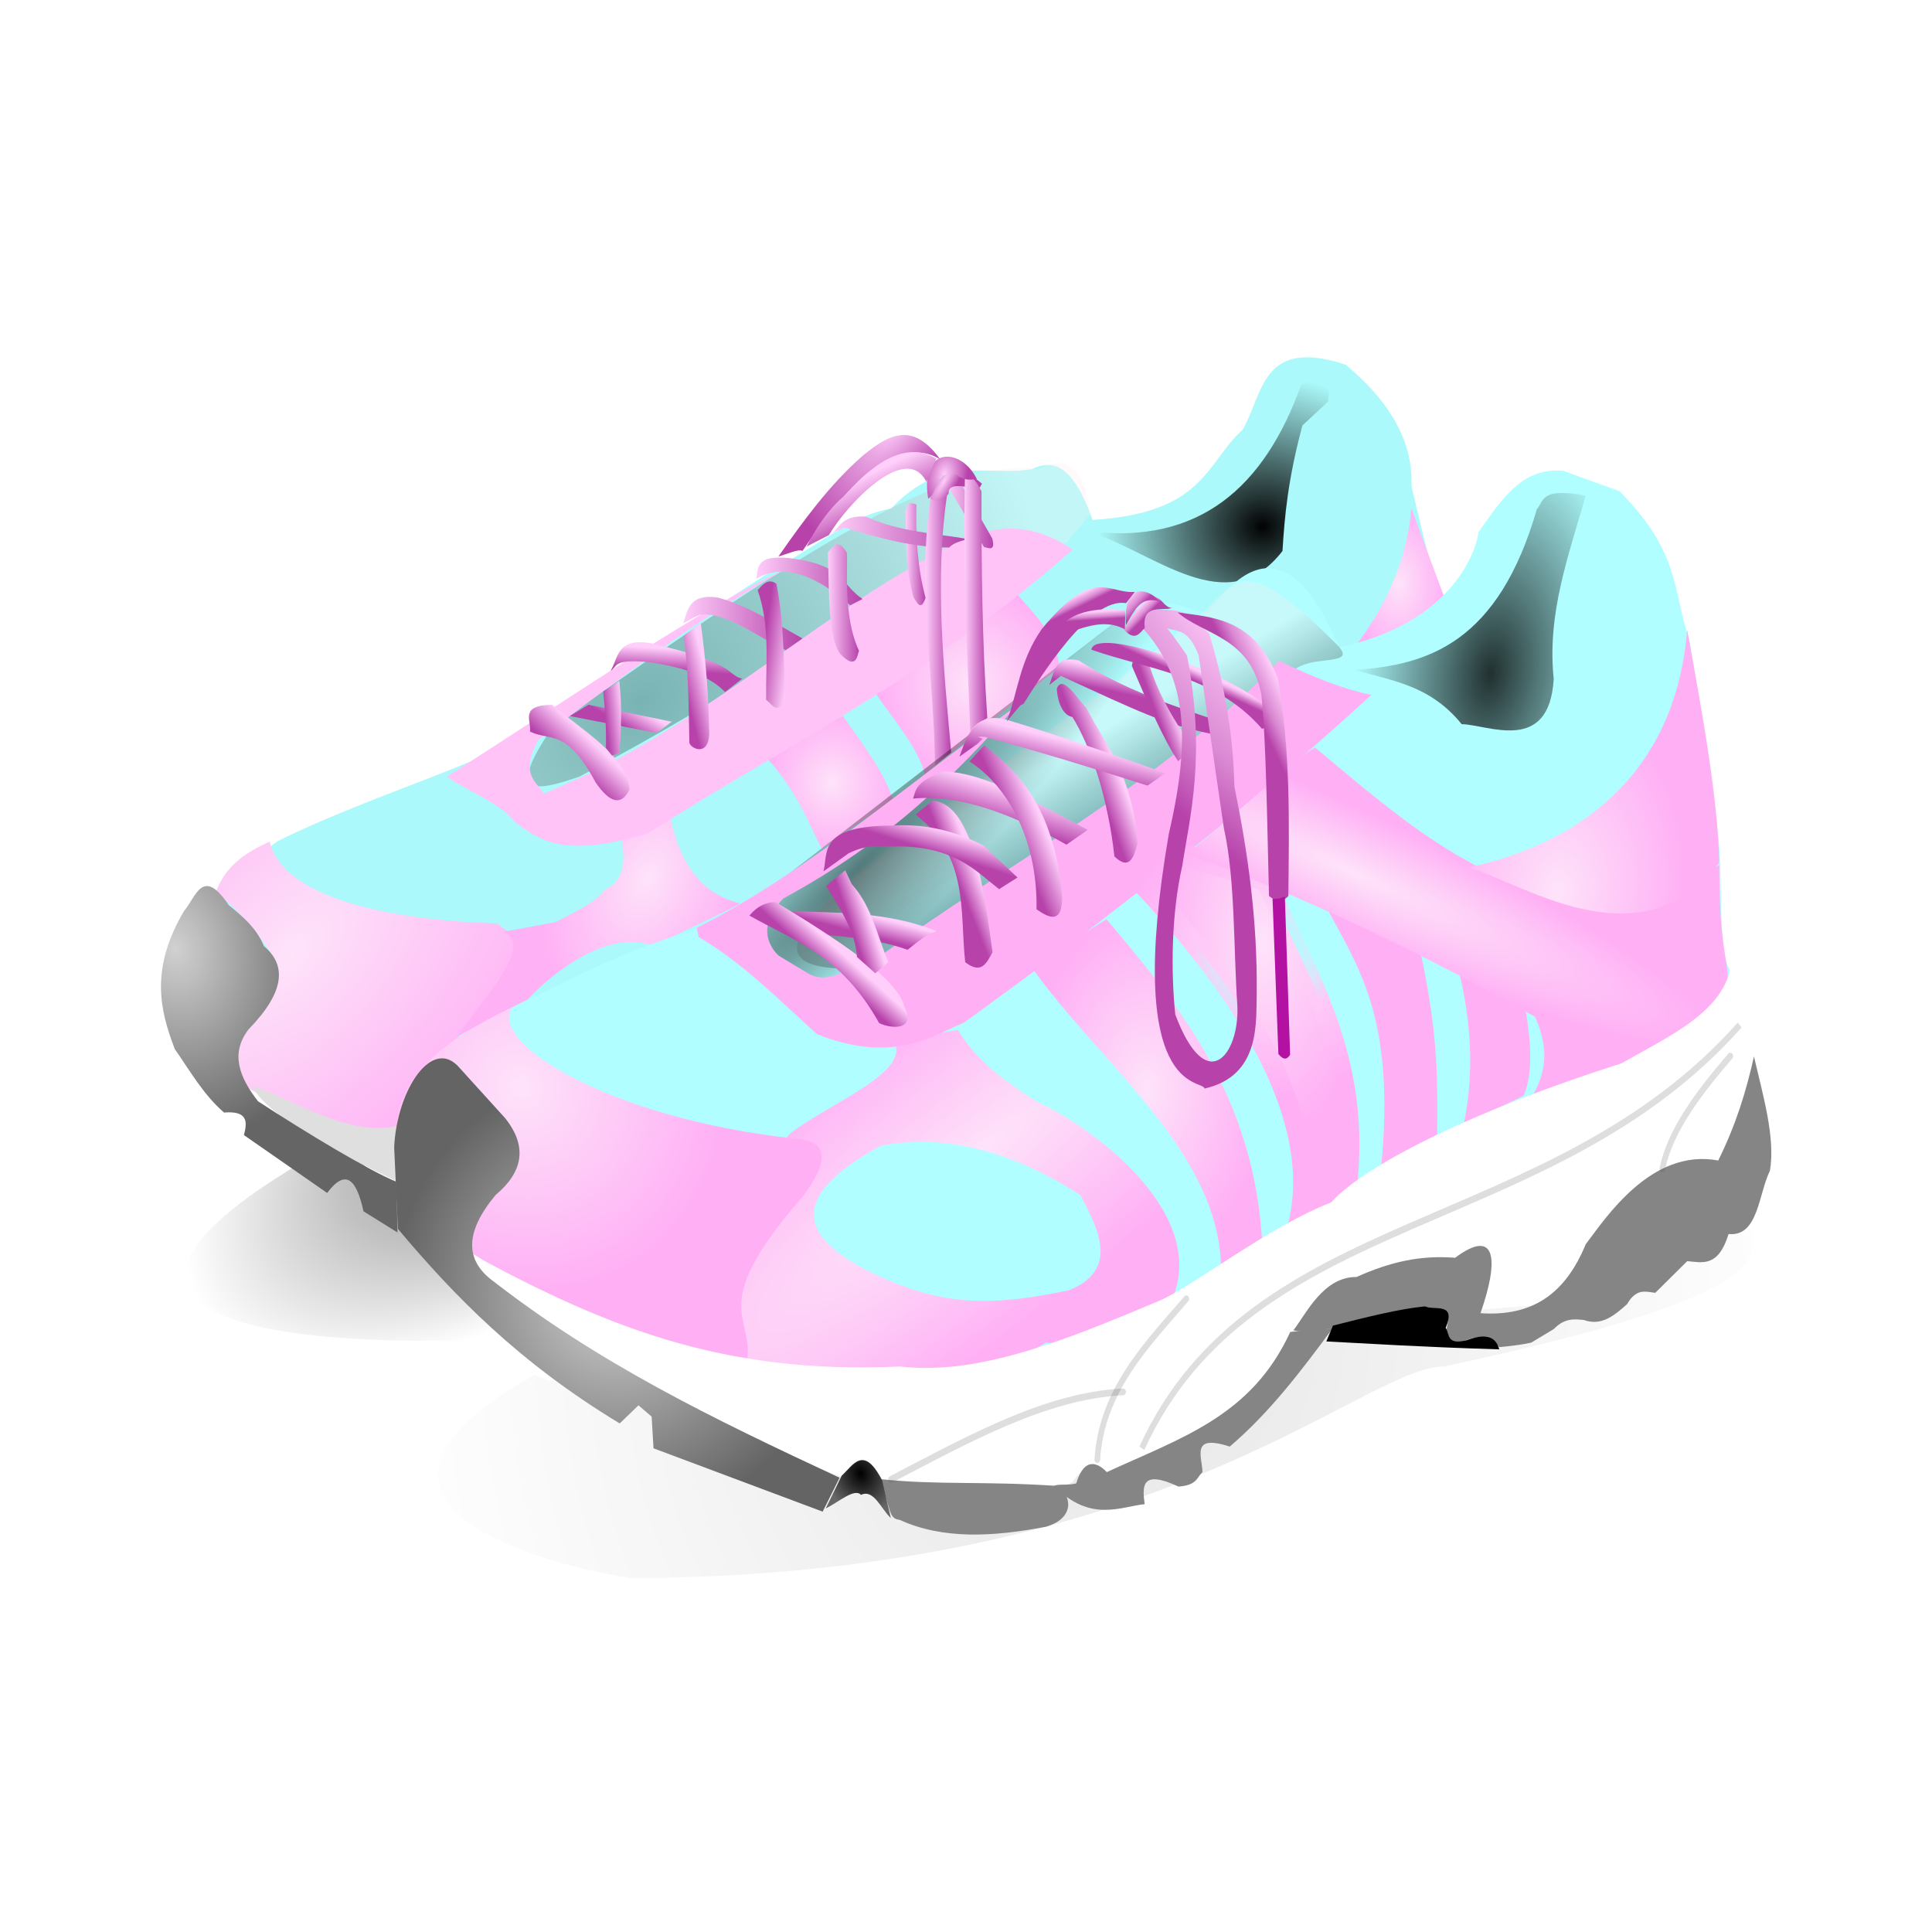 <svg:svg xmlns:dc="http://purl.org/dc/elements/1.1/" xmlns:ns1="http://www.w3.org/1999/xlink" xmlns:ns3="http://creativecommons.org/ns#" xmlns:rdf="http://www.w3.org/1999/02/22-rdf-syntax-ns#" xmlns:svg="http://www.w3.org/2000/svg" height="112.799" id="svg2" version="1.1" viewBox="-8.399 -8.763 112.799 112.799" width="112.799">
  <svg:title id="title3253">Turnschuhe</svg:title>
  <svg:defs id="defs4">
    <svg:linearGradient id="linearGradient6363">
      <svg:stop id="stop6365" offset="0" stop-color="#d1d1d1" />
      <svg:stop id="stop6371" offset=".5" stop-color="#9a9a9a" />
      <svg:stop id="stop6367" offset="1" stop-color="#646464" />
    </svg:linearGradient>
    <svg:linearGradient id="linearGradient5905">
      <svg:stop id="stop5907" offset="0" stop-color="#fee3fa" />
      <svg:stop id="stop5915" offset=".25" stop-color="#fed6f8" />
      <svg:stop id="stop5913" offset=".5" stop-color="#fec9f7" />
      <svg:stop id="stop5909" offset="1" stop-color="#ffb0f5" />
    </svg:linearGradient>
    <svg:linearGradient id="linearGradient5873">
      <svg:stop id="stop5875" offset="0" stop-opacity=".285" />
      <svg:stop id="stop5877" offset="1" stop-color="#ffefef" stop-opacity=".294" />
    </svg:linearGradient>
    <svg:linearGradient id="linearGradient5764">
      <svg:stop id="stop5766" offset="0" />
      <svg:stop id="stop5768" offset="1" stop-opacity="0" />
    </svg:linearGradient>
    <svg:linearGradient id="linearGradient5600">
      <svg:stop id="stop5602" offset="0" stop-color="#ffcefa" />
      <svg:stop id="stop5604" offset=".291" stop-color="#ecabe6" />
      <svg:stop id="stop5606" offset=".609" stop-color="#da88d2" />
      <svg:stop id="stop5608" offset="1" stop-color="#b642aa" />
    </svg:linearGradient>
    <svg:linearGradient id="linearGradient5574">
      <svg:stop id="stop5576" offset="0" stop-color="#ffcefa" />
      <svg:stop id="stop5578" offset=".291" stop-color="#ecabe6" />
      <svg:stop id="stop5580" offset=".5" stop-color="#da88d2" />
      <svg:stop id="stop5582" offset="1" stop-color="#b642aa" />
    </svg:linearGradient>
    <svg:linearGradient id="linearGradient5482">
      <svg:stop id="stop5484" offset="0" stop-color="#ffcefa" />
      <svg:stop id="stop5492" offset=".25" stop-color="#ecabe6" />
      <svg:stop id="stop5490" offset=".5" stop-color="#da88d2" />
      <svg:stop id="stop5486" offset="1" stop-color="#b642aa" />
    </svg:linearGradient>
    <svg:filter id="filter5836">
      <svg:feGaussianBlur id="feGaussianBlur5838" stdDeviation="0.23" />
    </svg:filter>
    <svg:filter id="filter6454">
      <svg:feGaussianBlur id="feGaussianBlur6456" stdDeviation="0.276" />
    </svg:filter>
    <svg:radialGradient cx="14.217" cy="60.264" gradientTransform="matrix(-1.795 .834 -.377 -.811 71.787 94.582)" gradientUnits="userSpaceOnUse" id="radialGradient4254" r="9.815">
      <svg:stop id="stop6442" offset="0" stop-opacity=".519" />
      <svg:stop id="stop6444" offset="1" stop-opacity="0" />
    </svg:radialGradient>
    <svg:radialGradient cx="29.812" cy="43.541" gradientTransform="matrix(.416 .909 -1.424 .651 79.403 -15.757)" gradientUnits="userSpaceOnUse" id="radialGradient4256" r="14.312" ns1:href="#linearGradient5873" />
    <svg:radialGradient cx="11.118" cy="50.415" gradientTransform="matrix(.739 1.013 -1.921 1.401 99.778 -31.01)" gradientUnits="userSpaceOnUse" id="radialGradient4258" r="8.493" ns1:href="#linearGradient5905" />
    <svg:radialGradient cx="30.188" cy="46.25" gradientTransform="matrix(-.554 .678 -.493 -.403 69.694 45.665)" gradientUnits="userSpaceOnUse" id="radialGradient4260" r="7.562" ns1:href="#linearGradient5905" />
    <svg:radialGradient cx="39.984" cy="43.25" gradientTransform="matrix(1 0 0 .907 0 4.037)" gradientUnits="userSpaceOnUse" id="radialGradient4262" r="3.516" ns1:href="#linearGradient5905" />
    <svg:radialGradient cx="47.438" cy="38.875" gradientTransform="matrix(1 0 0 .873 0 4.921)" gradientUnits="userSpaceOnUse" id="radialGradient4264" r="4.938" ns1:href="#linearGradient5905" />
    <svg:radialGradient cx="70.188" cy="34.438" gradientTransform="matrix(1 0 0 1.325 0 -11.197)" gradientUnits="userSpaceOnUse" id="radialGradient4266" r="2.5" ns1:href="#linearGradient5905" />
    <svg:radialGradient cx="62.927" cy="32.759" gradientTransform="matrix(-.02 -1 1.31 -.027 21.28 95.73)" gradientUnits="userSpaceOnUse" id="radialGradient4268" r="6.677" ns1:href="#linearGradient5764" />
    <svg:radialGradient cx="4.945" cy="51.509" gradientTransform="matrix(.703 1.209 -1.052 .611 55.667 13.171)" gradientUnits="userSpaceOnUse" id="radialGradient4270" r="6.305" ns1:href="#linearGradient6363" />
    <svg:linearGradient gradientUnits="userSpaceOnUse" id="linearGradient4272" x1="26.979" x2="26.031" y1="41.276" y2="42.479" ns1:href="#linearGradient5482" />
    <svg:linearGradient gradientUnits="userSpaceOnUse" id="linearGradient4274" x1="29.407" x2="28.932" y1="39.836" y2="40.788" ns1:href="#linearGradient5482" />
    <svg:linearGradient gradientUnits="userSpaceOnUse" id="linearGradient4276" x1="28.884" x2="27.883" y1="40.256" y2="40.406" ns1:href="#linearGradient5482" />
    <svg:linearGradient gradientUnits="userSpaceOnUse" id="linearGradient4278" x1="31.379" x2="31.329" y1="37.345" y2="38.297" ns1:href="#linearGradient5482" />
    <svg:linearGradient gradientUnits="userSpaceOnUse" id="linearGradient4280" x1="33.215" x2="31.934" y1="38.189" y2="38.59" ns1:href="#linearGradient5482" />
    <svg:linearGradient gradientUnits="userSpaceOnUse" id="linearGradient4282" x1="32.047" x2="38.406" y1="36.212" y2="36.212" ns1:href="#linearGradient5482" />
    <svg:linearGradient gradientUnits="userSpaceOnUse" id="linearGradient4284" x1="37.92" x2="36.432" y1="36.898" y2="36.648" ns1:href="#linearGradient5482" />
    <svg:linearGradient gradientUnits="userSpaceOnUse" id="linearGradient4286" x1="35.953" x2="41.609" y1="34.348" y2="34.348" ns1:href="#linearGradient5482" />
    <svg:linearGradient gradientUnits="userSpaceOnUse" id="linearGradient4288" x1="39.766" x2="41.422" y1="35.303" y2="35.303" ns1:href="#linearGradient5482" />
    <svg:linearGradient gradientUnits="userSpaceOnUse" id="linearGradient4290" x1="43.907" x2="44.968" y1="33.14" y2="33.14" ns1:href="#linearGradient5482" />
    <svg:linearGradient gradientUnits="userSpaceOnUse" id="linearGradient4292" x1="39.996" x2="47.244" y1="32.158" y2="32.158" ns1:href="#linearGradient5482" />
    <svg:linearGradient gradientUnits="userSpaceOnUse" id="linearGradient4294" x1="44.959" x2="46.338" y1="36.215" y2="36.215" ns1:href="#linearGradient5482" />
    <svg:linearGradient gradientUnits="userSpaceOnUse" id="linearGradient4296" x1="46.095" x2="48.574" y1="31.337" y2="31.337" ns1:href="#linearGradient5482" />
    <svg:radialGradient cx="45.965" cy="29.684" gradientTransform="matrix(-1.014 1.397 -.383 -.278 103.92 -26.044)" gradientUnits="userSpaceOnUse" id="radialGradient4298" r="1.381" ns1:href="#linearGradient5482" />
    <svg:linearGradient gradientUnits="userSpaceOnUse" id="linearGradient4300" x1="47.04" x2="48.26" y1="35.364" y2="35.364" ns1:href="#linearGradient5482" />
    <svg:radialGradient cx="45.821" cy="985.21" gradientTransform="matrix(-.475 1.179 -.88 -.354 934.72 1280.7)" gradientUnits="userSpaceOnUse" id="radialGradient4302" r="1.286" ns1:href="#linearGradient5482" />
    <svg:radialGradient cx="42.305" cy="26.823" gradientTransform="matrix(-1.099 1.052 -.432 -.451 101.51 -5.027)" gradientUnits="userSpaceOnUse" id="radialGradient4304" r="4.309" ns1:href="#linearGradient5482" />
    <svg:linearGradient gradientUnits="userSpaceOnUse" id="linearGradient4306" x1="43.937" x2="44.74" y1="28.807" y2="30.786" ns1:href="#linearGradient5482" />
    <svg:radialGradient cx="54.035" cy="67.625" gradientTransform="matrix(.222 .975 -1.061 .242 113.8 -1.429)" gradientUnits="userSpaceOnUse" id="radialGradient4308" r="35.212" ns1:href="#linearGradient5764" />
    <svg:radialGradient cx="47.423" cy="1014.9" gradientTransform="matrix(-2.446 1.575 -.322 -.499 489.88 1448.4)" gradientUnits="userSpaceOnUse" id="radialGradient4310" r="12.696" ns1:href="#linearGradient5905" />
    <svg:radialGradient cx="23.472" cy="1012" gradientTransform="matrix(-.126 .782 -.941 -.152 978.63 1148.7)" gradientUnits="userSpaceOnUse" id="radialGradient4312" r="11.336" ns1:href="#linearGradient5905" />
    <svg:linearGradient gradientUnits="userSpaceOnUse" id="linearGradient4314" x1="55.875" x2="54.25" y1="44.375" y2="41.125" ns1:href="#linearGradient5873" />
    <svg:radialGradient cx="45.214" cy="46.986" gradientTransform="matrix(.215 .256 -1.551 1.305 104.57 930.64)" gradientUnits="userSpaceOnUse" id="radialGradient4316" r="11.466">
      <svg:stop id="stop5707" offset="0" stop-opacity=".519" />
      <svg:stop id="stop5709" offset="1" stop-opacity="0" />
    </svg:radialGradient>
    <svg:radialGradient cx="56.768" cy="1013.5" gradientTransform="matrix(1 0 0 1.26 0 -263.69)" gradientUnits="userSpaceOnUse" id="radialGradient4318" r="6.163" ns1:href="#linearGradient5905" />
    <svg:radialGradient cx="62.91" cy="1008.3" gradientTransform="matrix(1 0 0 1.45 0 -455.14)" gradientUnits="userSpaceOnUse" id="radialGradient4320" r="5.942" ns1:href="#linearGradient5905" />
    <svg:radialGradient cx="62.91" cy="1008.4" gradientTransform="matrix(.104 1.149 -1.485 .135 1554.2 798.93)" gradientUnits="userSpaceOnUse" id="radialGradient4322" r="5.442">
      <svg:stop id="stop5951" offset="0" stop-color="#fee3fa" />
      <svg:stop id="stop5953" offset=".143" stop-color="#fed6f8" stop-opacity="0" />
      <svg:stop id="stop5955" offset=".5" stop-color="#fec9f7" />
      <svg:stop id="stop5957" offset="1" stop-color="#ffb0f5" />
    </svg:radialGradient>
    <svg:radialGradient cx="66.665" cy="1003.5" gradientTransform="matrix(1.302 .494 -.069 .181 50.187 789.16)" gradientUnits="userSpaceOnUse" id="radialGradient4324" r="14.413" ns1:href="#linearGradient5905" />
    <svg:radialGradient cx="78.454" cy="1005" gradientTransform="matrix(.986 .164 -.206 1.243 208.35 -257.5)" gradientUnits="userSpaceOnUse" id="radialGradient4326" r="6.664" ns1:href="#linearGradient5905" />
    <svg:radialGradient cx="75.106" cy="39.066" gradientTransform="matrix(.399 -1.671 1.127 .269 1.099 1109.9)" gradientUnits="userSpaceOnUse" id="radialGradient4328" r="6.263">
      <svg:stop id="stop5330" offset="0" stop-opacity=".813" />
      <svg:stop id="stop5332" offset="1" stop-opacity="0" />
    </svg:radialGradient>
    <svg:radialGradient cx="28.509" cy="1022" gradientTransform="matrix(1 0 0 .846 0 157.83)" gradientUnits="userSpaceOnUse" id="radialGradient4330" r="11.875" ns1:href="#linearGradient6363" />
    <svg:radialGradient cx="41.523" cy="73.799" gradientTransform="matrix(-.568 .823 -.939 -.648 134.39 1044)" gradientUnits="userSpaceOnUse" id="radialGradient4332" r="1.736">
      <svg:stop id="stop5360" offset="0" />
      <svg:stop id="stop5362" offset="1" stop-color="#676767" />
    </svg:radialGradient>
    <svg:linearGradient gradientUnits="userSpaceOnUse" id="linearGradient4334" x1="43.825" x2="43.629" y1="48.321" y2="49.205" ns1:href="#linearGradient5482" />
    <svg:linearGradient gradientUnits="userSpaceOnUse" id="linearGradient4336" x1="41.04" x2="40.413" y1="49.474" y2="50.313" ns1:href="#linearGradient5482" />
    <svg:linearGradient gradientUnits="userSpaceOnUse" id="linearGradient4338" x1="43.004" x2="42.044" y1="1004.7" y2="1005.1" ns1:href="#linearGradient5482" />
    <svg:linearGradient gradientUnits="userSpaceOnUse" id="linearGradient4340" x1="48.658" x2="47.641" y1="46.049" y2="46.535" ns1:href="#linearGradient5482" />
    <svg:linearGradient gradientUnits="userSpaceOnUse" id="linearGradient4342" x1="48.26" x2="47.998" y1="44.724" y2="45.74" ns1:href="#linearGradient5482" />
    <svg:linearGradient gradientUnits="userSpaceOnUse" id="linearGradient4344" x1="49.984" x2="49.582" y1="42.419" y2="44.01" ns1:href="#linearGradient5482" />
    <svg:linearGradient gradientUnits="userSpaceOnUse" id="linearGradient4346" x1="52.151" x2="50.735" y1="43.961" y2="44.668" ns1:href="#linearGradient5482" />
    <svg:linearGradient gradientUnits="userSpaceOnUse" id="linearGradient4348" x1="56.238" x2="55.066" y1="41.76" y2="42.29" ns1:href="#linearGradient5482" />
    <svg:linearGradient gradientUnits="userSpaceOnUse" id="linearGradient4350" x1="53.652" x2="53.371" y1="40.452" y2="41.778" ns1:href="#linearGradient5482" />
    <svg:linearGradient gradientUnits="userSpaceOnUse" id="linearGradient4352" x1="54.33" x2="54.167" y1="36.989" y2="37.917" ns1:href="#linearGradient5482" />
    <svg:linearGradient gradientUnits="userSpaceOnUse" id="linearGradient4354" x1="58.869" x2="57.965" y1="38.125" y2="38.523" ns1:href="#linearGradient5574" />
    <svg:linearGradient gradientUnits="userSpaceOnUse" id="linearGradient4356" x1="62.326" x2="62.156" y1="38.018" y2="38.46" ns1:href="#linearGradient5574" />
    <svg:radialGradient cx="60.506" cy="43.042" gradientTransform="matrix(-1.806 1.938 -5.055 -4.711 388.62 120.27)" gradientUnits="userSpaceOnUse" id="radialGradient4358" r="3.084" ns1:href="#linearGradient5600" />
    <svg:linearGradient gradientUnits="userSpaceOnUse" id="linearGradient4360" x1="64.268" x2="62.732" y1="36.823" y2="37.707" ns1:href="#linearGradient5600" />
    <svg:linearGradient gradientUnits="userSpaceOnUse" id="linearGradient4362" x1="57.548" x2="57.88" y1="34.363" y2="34.761" ns1:href="#linearGradient5600" />
    <svg:linearGradient gradientUnits="userSpaceOnUse" id="linearGradient4364" x1="56.906" x2="57.421" y1="33.915" y2="34.49" ns1:href="#linearGradient5600" />
    <svg:linearGradient gradientUnits="userSpaceOnUse" id="linearGradient4366" x1="54.542" x2="54.739" y1="33.772" y2="34.259" ns1:href="#linearGradient5600" />
    <svg:linearGradient gradientUnits="userSpaceOnUse" id="linearGradient4368" x1="55.324" x2="55.343" y1="34.672" y2="35.026" ns1:href="#linearGradient5600" />
  </svg:defs>
  <svg:g id="layer1" transform="translate(0 -956.36)">
    <svg:g id="g4171" transform="matrix(1.095 0 0 1.318 -3.601 -324.21)">
      <svg:g id="g4136">
        <svg:g id="g6458" opacity=".99">
          <svg:path d="m13.75 59.125c-16.077 7.238-6.536 9.428 10.375 8.75z" fill="url(#radialGradient4254)" filter="url(#filter6454)" id="path6430" transform="translate(0 956.36)" />
          <svg:g id="g6417">
            <svg:path d="m10.375 45.875c5.473-2.27 12.371-3.733 14.125-5.375l12.5-6.75c2.322-1.047 4.143-2.373 6.125-2.625 2.763-2.426 5.036-1.417 7.5-1.75 1.083-0.421 2.167-0.3 3.25 2.25 5.971-0.317 5.989-2.465 8-4 1.103-1.556 0.975-4.119 5.5-2.875 2.573 1.792 3.592 3.583 3.5 5.375 0.583 2.017 1.167 4.259 1.75 5-16.791 11.381-36.971 16.408-56.25 23.125-2.502 0.745-4.062-0.384-7.625-1.875-4.647-2.497-5.929-5.668 1.625-10.5z" fill="#aaf9fa" id="path6285" transform="translate(0 956.36)" />
            <svg:path d="m51 29.375c-5.51-0.747-16.324 5.865-25.875 11.375-2.752 3.318-0.768 2.848 1.375 2.25 8.484-3.706 13.557-6.843 20.25-10.25 2.331 0.58 4.076 0.28 5.75-0.125l1.25-1.25c-0.287-1.926-1.13-2.739-2.75-2z" fill="url(#radialGradient4256)" id="path6399" transform="translate(0 956.36)" />
            <svg:path d="m7.125 48.125c1.181 0.708 2.356 1.917 2.875 2.625 1.76 2.367-3.185 3.237-1.25 6 3.417 1.568 5.458 1.853 8.125 2 1.758-2.824 0.01-0.788 5.625-6.875 2.26-1.269 0.514-1.736-0.375-2.375-6.929-0.187-11.524-1.44-12.125-3.625-1.301 0.476-2.402 1.112-2.875 2.25z" fill="url(#radialGradient4258)" id="path6287" transform="translate(0 956.36)" />
            <svg:path d="m22.438 49.875 2.812-0.437c0.987-0.442 2.11-0.839 2.625-1.438 0.875-0.333 1.167-1.083 0.875-2.25l2.625-0.875c0.673 2.5 2.082 3.405 3.75 3.75l-4.687 1.875c-2.192-0.759-5.156 0.988-6.688 2.375-1.496 0.724-2.528 1.104-3.75 1.625 1.451-1.713 4.154-4.118 2.438-4.625z" fill="url(#radialGradient4260)" id="path6289" transform="translate(0 956.36)" />
            <svg:path d="m40.562 40.312c1.011 1.212 2.149 2.381 2.688 3.75-1.677 0.844-2.579 1.429-3.812 2.125-0.68-1.054-1.22-2.412-2.844-3.938 1.243-0.715 2.318-1.283 3.969-1.938z" fill="url(#radialGradient4262)" id="path6291" transform="translate(0 956.36)" />
            <svg:path d="m42.312 39.312c2.4-1.255 5.203-2.584 7.438-4.5 0.99 0.987 2.175 1.818 2.375 3.438-2.06 1.479-4.461 3.042-7.188 4.688-0.309-1.187-1.659-2.437-2.625-3.625z" fill="url(#radialGradient4264)" id="path6293" transform="translate(0 956.36)" />
            <svg:path d="m19.438 43c1.172 0.665 2.907 1.184 3.625 2 1.314 0.803 2.564 1.645 7.125 0.5 7.524-3.992 14.952-6.926 22.625-12.562-2.507-1.391-4.466-1.004-6.313-0.25-6.803 2.838-12.241 7.247-19.5 10.187l-2.375 0.875c-0.451-0.56-1.28-0.869-0.313-2.375 4.343-2.734 8.683-5.478 13.188-7.563-4.167 1.542-11.107 5.487-18.062 9.188z" fill="#ffc3f7" id="path6295" transform="translate(0 956.36)" />
            <svg:path d="m70.875 31.125c-0.263 2.37-1.425 4.441-3.188 6.312 0.161 1.132 2.998-1.081 5-2.25z" fill="url(#radialGradient4266)" id="path6297" transform="translate(0 956.36)" />
            <svg:path d="m53.625 32.125c3.551 0.919 7.43 4.047 10.375 0.875 0.112-1.551 0.294-3.191 1.062-5.562l1.375-1.062c0.264-1.861-0.774-0.899-1.437-0.751-1.953 4.542-5.428 7.118-11.375 6.5z" fill="url(#radialGradient4268)" id="path6299" transform="translate(0 956.36)" />
            <svg:path d="m9.062 56.688c0.537 1.017 3.115 2.415 8.062 4.375l0.125-2.688c-2.857 0.721-5.481-0.894-8.188-1.688z" fill="#dfdfdf" id="path6301" transform="translate(0 956.36)" />
            <svg:path d="m7.812 48.688c0.732 0.497 1.468 0.991 1.875 1.812 1.206 0.841 1.145 2.014-0.812 3.688-0.991 1.062-0.498 2.125 0.5 3.188 2.534 1.377 6.012 3.115 7.375 3.562l0.062 2.25-1.812-0.938c-0.356-1.358-0.917-1.946-1.938-0.812l-4.437-2.563c0.176-0.569 0.236-1.086-1.062-1-1.123-0.814-1.811-1.845-2.625-2.812-0.804-1.738-1.323-3.566 0.5-6.125 0.622-0.592 0.974-1.995 2.375-0.25z" fill="url(#radialGradient4270)" id="path6303" transform="translate(0 956.36)" />
          </svg:g>
        </svg:g>
        <svg:g id="g4116">
          <svg:path d="m23.875 41c1.095 0.438 1.95-0.161 3.5 2.25 0.768 0.924 1.378 1.055 1.812 0.312-0.221-1.565-2.539-2.614-4.125-3.75-1.782 0.018-1.088 0.711-1.187 1.188z" fill="url(#linearGradient4272)" id="path6501" transform="translate(0 956.36)" />
          <svg:path d="m26 40.312 4.625 0.75 0.812-0.5l-4.438-0.75z" fill="url(#linearGradient4274)" id="path6503" transform="translate(0 956.36)" />
          <svg:path d="m28.25 42.062 0.391-0.109c0.099-0.985 0.149-2.012 0-3.203l-0.859 0.469c0.084 0.772 0.178 1.527 0.141 2.5z" fill="url(#linearGradient4276)" id="path6507" transform="translate(0 956.36)" />
          <svg:path d="m28.172 38.312c0.434-0.58 0.298-1.491 2.203-1.219 4.58 0.894 3.971 1.396 4.812 1.562l-0.907 0.594c-0.618-0.52-1.569-0.999-3.922-1.312-2.096-0.186-1.788 0.175-2.188 0.375z" fill="url(#linearGradient4278)" id="path6509" transform="translate(0 956.36)" />
          <svg:path d="m32.062 36.766 0.922-0.562c0.312 1.911 0.402 3.24 0.453 4.891-0.042 1.047-1.021 0.649-1.062 0.391-0.042-1.604-0.032-3.234-0.312-4.719z" fill="url(#linearGradient4280)" id="path6511" transform="translate(0 956.36)" />
          <svg:path d="m32.047 36.203c0.341-0.138 0.711-0.363 1.016-0.391 1.382-0.052 2.96 1.001 4.453 1.578l0.89-0.515c-1.529-0.722-3.067-1.492-4.516-1.812-1.49-0.185-1.6 0.521-1.844 1.141z" fill="url(#linearGradient4282)" id="path6513" transform="translate(0 956.36)" />
          <svg:path d="m36.016 34.734c0.202-0.175 0.537-0.575 1-0.281 0.4 1.647 0.381 3.346 0.469 5.031-0.4 0.864-0.693 0.294-1.016 0.109-0.031-1.62 0.23-3.24-0.453-4.859z" fill="url(#linearGradient4284)" id="path6515" transform="translate(0 956.36)" />
          <svg:path d="m35.953 34.234c1.113-0.589 2.806-0.44 5 1.172l0.656-0.281c-1.165-0.631-0.923-1.515-3.938-1.812-1.724-0.142-1.647 0.419-1.719 0.922z" fill="url(#linearGradient4286)" id="path6517" transform="translate(0 956.36)" />
          <svg:path d="m39.766 33.062c0.059 1.899 0.014 3.839 0.672 4.516 0.879 0.747 0.886-0.011 0.984-0.156-0.905-1.586-0.56-3.9-0.656-4.359-0.347-0.423-0.529-0.532-1 0z" fill="url(#linearGradient4288)" id="path6519" transform="translate(0 956.36)" />
          <svg:path d="m44.327 35.056c-0.41-1.214-0.411-2.486-0.42-3.756 0.073-0.553 0.331-0.427 0.575-0.354-0.045 1.429 0.061 2.821 0.486 4.132-0.255 0.612-0.442 0.209-0.641-0.022z" fill="url(#linearGradient4290)" id="path6523" transform="translate(0 956.36)" />
          <svg:path d="m40.659 31.963c1.825 0.469 3.684 0.886 5.569 0.884 0.133-0.125 0.367-0.25 1.016-0.376-1.716-0.244-3.742-0.331-5.458-0.994-1.196-0.071-1.367 0.414-1.79 0.729z" fill="url(#linearGradient4292)" id="path6521" transform="translate(0 956.36)" />
          <svg:path d="m45.365 30.018c-0.948 4.128 0.053 8.362 0.11 12.485l0.862-0.575c-0.408-3.702-0.885-7.753-0.22-11.424-0.074-0.657-0.386-0.645-0.752-0.486z" fill="url(#linearGradient4294)" id="path6525" transform="translate(0 956.36)" />
          <svg:path d="m48.083 32.824c0.275 0.05 0.619 0.196 0.442-0.376l-1.768-2.585c-0.59-0.163-0.652-0.008-0.663 0.177z" fill="url(#linearGradient4296)" id="path3170" transform="translate(0 956.36)" />
          <svg:path d="m47.973 30.018c-0.188 0.357-0.482 0.423-0.906 0.133-0.667-0.087-0.901 0.043-0.862 0.309-0.363 0.326-0.69 0.366-0.994 0.221 0.61-1.534 1.625-1.479 2.762-0.663z" fill="url(#radialGradient4298)" id="path3940" transform="translate(0 956.36)" />
          <svg:path d="m47.067 29.709c0.481-0.04 0.634 0.276 0.884 0.641-0.006 3.33 0.035 6.669 0.309 10.054-0.295 0.162-0.558 0.137-0.906 0.619-0.185-3.683-0.388-7.346-0.287-11.314z" fill="url(#linearGradient4300)" id="path6527" transform="translate(0 956.36)" />
          <svg:path d="m47.708 986.18c-0.409 0.026-0.693 0.071-1.117-0.22-0.491-0.021-0.901 0.043-0.862 0.309-0.363 0.326-0.248 0.565-0.619 0.773-0.473-2.329 1.754-2.298 2.597-0.863z" fill="url(#radialGradient4302)" id="path3940-0" />
          <svg:path d="m45.741 28.935c-1.553-1.814-2.944-0.95-4.154-0.133-1.755 1.286-3.135 2.86-4.464 4.441 0.453-0.101 1.091-0.352 1.282-0.243 1.289-1.591 4.532-5.46 7.336-4.066z" fill="url(#radialGradient4304)" id="path3960" transform="translate(0 956.36)" />
          <svg:path d="m45.542 28.913c-2.085-1.051-4.199 1.014-4.928 1.657-0.736 0.52-1.429 1.3-1.989 2.232l1.193-0.508c0.918-1.308 4.086-4.151 5.193-2.364z" fill="url(#linearGradient4306)" id="path3962" transform="translate(0 956.36)" />
        </svg:g>
      </svg:g>
      <svg:g id="g6237" transform="translate(0 -.125)">
        <svg:g id="g5994">
          <svg:path d="m24.125 69.625c-11.132 5.096-1.773 8.072 5.125 9 28.552-0.092 39-9.375 43.375-9.375 15.888-2.834 16.888-4.478 16.375-6l-7.625-6.625-56.5 13.25z" fill="url(#radialGradient4308)" filter="url(#filter5836)" id="path5762" opacity=".316" transform="translate(0 956.36)" />
          <svg:path d="m54.514 993.05-15.532 10.221-6.413 3.006c-4.352 1.125-6.337 2.143-8.618 3.006-7.139 2.749-10.256 6.216-2.505 11.624 3.622 1.883 7.351 3.604 12.025 3.908 4.142 1.116 8.284 0.533 12.426 0.701 2.071-0.134 3.904-0.505 5.712-0.902 2.591-1.359 4.761-1.456 7.115-2.104 1.336-0.873 2.672-1.375 4.008-2.004 6.008-2.809 7.986-5.186 20.743-8.718 1.731-0.844 3.694-1.34 4.409-3.708-0.654-0.702-0.422-3.622-0.601-5.511-0.333-2.871-1.025-6.102-1.603-9.219-0.901-2.071-0.392-3.718-3.708-6.514l-3.006-0.902c-2.221-0.175-3.322 1.329-4.509 2.706-0.188 1.1-1.652 4.085-7.415 5.111-0.971-1.698-3.19-6.03-7.015-1.503-1.766-0.377-3.49-1.127-5.511 0.802z" fill="#b0feff" id="path3764" />
          <svg:path d="m46.688 1010.7-3.406 0.5c0.96 1.37-3.47 2.756-5.594 4.125-7.43 8.402-3.841 8.298-2.812 10.125 6.99 0.242 13.009 0.948 16.531-0.906 1.802 0.327 3.724-0.639 6.812-2.125 1.672-3.858-4.71-7.566-7.219-8.5-2.772-1.403-3.644-2.342-4.312-3.219zm-1.438 4.969c2.655 0.104 5.313 0.924 7.969 2.344 1.089 1.679 1.987 3.326-0.594 4.219-3.645 0.614-6.147 0.78-9.531-0.406-4.702-1.646-5.929-3.554-0.5-6 0.885-0.128 1.771-0.191 2.656-0.156z" fill="url(#radialGradient4310)" id="path3768" />
          <svg:path d="m22.948 1009.7c-1.396 1.537 5.206 4.935 15.031 5.812 1.93 0.101 1.771 1.071 0.501 2.505-5.107 4.868-2.763 5.265-3.006 7.215-6.33-0.357-10.59-2.525-14.831-4.71-5.388-4.103-5.654-7.788 2.305-10.822z" fill="url(#radialGradient4312)" id="path3766" />
          <svg:path d="m40.625 51.625c-9.056-0.131 8.429-8.34 19.125-15.75 1.965-1.692 2.456-2.482 7.125 1.375 1.705 1.408-3.679-0.231-2.458 2.659-5.033 2.268-21.146 11.754-23.792 11.716z" fill="url(#linearGradient4314)" id="path5871" transform="translate(0 956.36)" />
          <svg:path d="m35.621 1005.1 20.064-12.86c2.739-0.937 3.698-0.167 2.077 2.077l-16.484 14.672c-1.377-0.233-4.967-0.905-5.657-3.889z" fill="url(#radialGradient4316)" id="path5693" />
          <svg:path d="m49.804 996.36c-3.223 3.043-6.824 6.003-12.426 8.518-1.113 0.98-1.056 1.792-0.301 2.505l1.603 0.802c1.202 0.601 2.405-0.401 3.607-0.601 7.21-4.362 15.049-7.676 21.545-13.228 1.892 0.756 3.552 1.281 4.91 1.503-6.184 4.71-13.424 9.553-21.745 14.53-1.492 0.478-3.664 1.881-7.816 0.501-2.001-1.488-3.815-3.07-6.313-4.309l-0.1-0.401c5.994-2.516 11.572-6.595 17.035-9.82z" fill="#ffb0f5" id="path3773" />
          <svg:path d="m50.605 1007.9 4.008-2.104c4 3.924 7.962 8.003 8.317 14.53l-2.205 1.002c-0.023-5.225-6.51-9.16-10.121-13.428z" fill="url(#radialGradient4318)" id="path3775" />
          <svg:path d="m56.718 1004.4c5.642 5.055 9.333 10.306 8.117 14.831l2.605-1.403c0.91-5.945-2.222-9.532-4.309-13.729-1.814-0.556-3.003-0.8-4.309-1.102z" fill="url(#radialGradient4320)" id="path3777" stroke="url(#radialGradient4322)" />
          <svg:path d="m66.238 1005.1c1.733 2.772 3.84 4.946 3.006 11.825l3.006-1.603c-0.007-2.192 0.132-4.128-0.902-8.117-1.647-0.645-3.213-1.209-5.111-2.104z" fill="#ffb0f5" id="path3779" />
          <svg:path d="m73.353 1007.9c0.829 2.776 0.805 5.039 0.301 7.015l3.207-1.303c0.496-0.961 0.401-2.316 0.1-3.808-1.202-0.997-2.405-1.423-3.607-1.904z" fill="#ffb0f5" id="path3781" />
          <svg:path d="m58.923 1002.9c3.947-2.727 6.072-4.387 6.814-4.71 5.842 4.035 12.634 9.299 21.545 5.211 0.035 1.237 0.012 2.417 0.301 3.908 0.101 0.568 0.254 1.136 0.1 1.704-2.105 2.33-5.922 3.71-10.422 4.71 1.003-1.359 0.79-2.514 0.2-3.607-6.384-2.99-12.398-5.34-18.539-7.215z" fill="url(#radialGradient4324)" id="path3783" />
          <svg:path d="m73.954 1003.5c6.463-1.186 11.036-4.529 11.624-10.522 0.835 3.796 1.653 7.571 1.704 10.322-4.106 4.391-9.977 1.14-13.328 0.2z" fill="url(#radialGradient4326)" id="path3785" />
          <svg:path d="m67.841 994.75c3.945-0.202 7.673-1.224 9.72-7.115 0.396-0.378 0.196-0.979 2.605-0.601-0.903 2.639-2.073 5.224-1.704 8.117-0.24 3.354-3.478 2.029-4.91 2.004-1.714-1.753-3.745-1.917-5.712-2.405z" fill="url(#radialGradient4328)" id="path3787" />
          <svg:path d="m20.042 1020.3c3.626 3.004 9.783 6.953 20.543 10.221 0.883-1.417 1.48-0.546 2.104 0.1 3.503 0.421 7.022 1.436 10.121 0.1 0.601-0.707 1.202-0.927 1.804-0.301 3.449-1.398 7.18-2.092 9.62-6.013 1.111-1.278 2.126-2.715 4.008-2.706l5.712-1.002c1.238-0.688 1.361-0.073 1.002 1.102l-0.501 1.303 2.906-0.2c0.943-0.426 1.812-0.265 3.006-2.706 0.88-2.095 3.492-2.805 5.612-3.908l1.102 0.201c1.364-1.172 1.794-2.811 2.104-4.509l-0.501-0.902c0.323-1.429-0.378-2.175-0.802-3.107-0.495 1.967-3.251 3.006-5.812 4.209-7.509 1.978-13.566 4.409-15.482 6.163-3.265 1.042-7.401 3.735-9.169 4.359-4.785 1.669-9.566 3.325-13.829 2.906-9.539 0.369-15.874-1.791-23.549-5.311z" fill="#fff" id="path3791" />
          <svg:path d="m20.142 1012.4c-1.462-1.458-3.371 0.957-3.507 3.507l0.2 3.607c3.015 2.976 6.43 5.907 11.825 8.618l1.002-0.802 0.701 0.501 0.1 1.403 9.019 2.806 0.902-1.503c-6.82-2.642-12.883-5.079-18.639-8.818-1.268-0.863-1.368-2.044 0.301-3.708 1.445-1.008 1.728-2.132 0.501-3.407z" fill="url(#radialGradient4330)" id="path3793" />
          <svg:path d="m42.539 1030.6c0.601 1.382 0.451 1.749 1.052 1.804 2.296 0.874 4.989 0.755 7.816 0.301 1.659-0.423 1.249-1.491 0.601-1.804-4.086-0.225-6.266-0.028-9.47-0.301z" fill="#858585" id="path3795" />
          <svg:path d="m64.585 1024c1.247 0.39 6.16-1.124 7.628-0.955s-0.36 1.47 1.141 1.607c0.635-0.384 1.57-0.539 2.205 0.1 0.882-0.067 1.352-0.134 1.704-0.2l1.202-0.601c0.576-0.493 1.089-0.444 1.603-0.401 0.94 0.282 1.626-0.199 2.305-0.702 0.501-0.721 1.002-0.549 1.503-0.501l1.704-1.403c0.811 0.055 1.651 0.288 2.205-1.202 1.584 0.126 1.577-1.736 2.205-2.806 0.301-1.459-0.375-3.343-0.852-5.061-0.42 1.57-0.97 3.04-1.904 4.61-3.595-0.556-6.016 2.574-7.065 3.708-1.116 2.251-2.894 3.208-5.612 3.056 0.998-2.366 0.846-3.817-1.353-2.455-1.837-0.12-3.424 0.171-5.261 0.852-1.782-0.016-2.707 1.673-3.357 2.355z" fill="#858585" id="path3797" />
          <svg:path d="m51.825 1030.9c1.923 1.649 3.601 0.905 4.826 0.809-0.127-0.799-0.193-1.553 1.807-0.779 1.007-0.067 0.956-0.399 1.275-0.638-0.004-0.663-0.673-1.713 1.453-1.134 2.132-1.507 3.822-3.367 5.492-5.244l-2.264 0.165c-2.058 3.728-5.798 4.682-9.782 6.21-0.436-0.384-1.181-0.732-1.63 0.498-0.421 0.103-0.963 0.01-1.177 0.112z" fill="#858585" id="path3799" />
          <svg:path d="m66.338 1024.5c2.787 0.117 4.722 0.234 9.219 0.351-0.209-0.66-0.879-0.673-1.754-0.401-1.079 0.223-0.878-0.286-1.102-0.551 0.577-1.156-0.597-0.757-1.102-0.952-1.373 0.108-3.146 0.483-4.91 0.852z" id="path5354" />
          <svg:path d="m39.645 1031.9c0.667-0.273 1.55-0.923 1.878-0.602 0.686-0.276 1.076 0.632 1.594 1.027l-0.461-1.665c-0.986-1.597-1.535-0.686-2.161-0.212z" fill="url(#radialGradient4332)" id="path5356" />
          <svg:path d="m56.5 72.875c5.889-10.723 21.751-9.282 31.875-18.75" fill="none" id="path5732" opacity=".316" stroke="#4c4c4c" stroke-opacity=".581" stroke-width=".3" transform="translate(0 956.36)" />
          <svg:path d="m43.125 74.25c4.125-1.78 8.25-3.707 12.375-3.875v0" fill="none" id="path5754" opacity=".316" stroke="#4c4c4c" stroke-linecap="round" stroke-linejoin="round" stroke-opacity=".581" stroke-width=".3" transform="translate(0 956.36)" />
          <svg:path d="m87.875 55.5c-1.728 1.667-3.217 3.333-3.625 5" fill="none" id="path5758" opacity=".316" stroke="#4c4c4c" stroke-linecap="round" stroke-linejoin="round" stroke-opacity=".581" stroke-width=".3" transform="translate(0 956.36)" />
          <svg:path d="m58.875 66.25c-2.164 2.085-4.518 4.074-4.75 7.125" fill="none" id="path5760" opacity=".316" stroke="#4c4c4c" stroke-linecap="round" stroke-linejoin="round" stroke-opacity=".581" stroke-width=".3" transform="translate(0 956.36)" />
        </svg:g>
        <svg:g id="g5650" transform="translate(-1,1.125)">
          <svg:path d="m38.079 48.802c2.567 0.246 4.856 0.247 6.929 0.864 1.526-1.019 1.138-0.626 1.537-0.834-2.622-0.867-5.343-0.803-7.965-0.881z" fill="url(#linearGradient4334)" id="path5434" transform="translate(0 956.36)" />
          <svg:path d="m36.576 48.15c2.396 1.129 4.897 1.738 6.914 4.76 0.599 0.253 1.997 0.353 1.353-0.701-0.329-1.238-3.353-2.892-6.864-4.66-0.534-0-1.002 0.2-1.403 0.601z" fill="url(#linearGradient4336)" id="path5424" transform="translate(0 956.36)" />
          <svg:path d="m40.661 1003.2c0.348-0.24 0.601-0.413 1.021-0.696l0.351 0.613c1.107 1.029 1.345 2.288 1.956 3.449l-0.699 0.501-0.978-0.723c-0.08-1.075-0.835-2.068-1.651-3.143z" fill="url(#linearGradient4338)" id="path5436" />
          <svg:path d="m48.083 50.215c0.883 0.567 1.145 0.017 1.458-0.442-0.496-3.028-1.089-6.542-3.182-6.718l-0.928 0.619c2.886 1.853 2.355 4.364 2.652 6.541z" fill="url(#linearGradient4340)" id="path5440" transform="translate(0 956.36)" />
          <svg:path d="m40.526 46.193 1.326-0.795c1.105-0.457 1.74-0.287 2.519-0.309 3.134-0.035 4.325 1.125 5.517 1.891l0.983-0.517-1.815-1.417c-1.788-0.754-3.337-0.952-4.773-0.884-4.06-0.007-3.507 1.205-3.756 2.033z" fill="url(#linearGradient4342)" id="path5438" transform="translate(0 956.36)" />
          <svg:path d="m45.299 42.967c1.791-0.143 4.311 0.219 8.182 2.041l1.139-0.655c-2.254-0.968-5.477-2.598-7.731-2.579-1.521 0.48-1.418 0.825-1.591 1.193z" fill="url(#linearGradient4344)" id="path5442" transform="translate(0 956.36)" />
          <svg:path d="m51.884 47.873c0.725 0.418 1.344 0.61 1.37-0.486-0.403-4.247-2.607-5.748-4.157-6.783l-0.79 0.718c2.173 1.161 3.644 3.623 3.578 6.551z" fill="url(#linearGradient4346)" id="path5444" transform="translate(0 956.36)" />
          <svg:path d="m52.967 38.097c0.3-0.684 1.155 0.521 1.568 0.848 1.065 1.722 2.44 2.868 2.74 6.01-0.209 0.639-0.45 1.208-1.237 0.575-0.357-2.679-1.293-4.912-2.239-6.177-0.595-0.085-0.815-0.824-0.832-1.256z" fill="url(#linearGradient4348)" id="path5448" transform="translate(0 956.36)" />
          <svg:path d="m48.746 40.227 0.354 0c2.902 0.655 5.804 1.393 8.706 2.166l0.957-0.556c-2.667-0.766-5.372-1.595-8.47-2.361-1.85-0.442-2.244 1.071-2.519 1.635l0.972-0.575 0.265-0.221" fill="url(#linearGradient4350)" id="path5446" transform="translate(0 956.36)" />
          <svg:path d="m53.188 37.531c4.198 1.605 5.494 2.136 7.969 2.562l0.656-0.5c-2.499-0.684-5.192-1.417-7.688-2.75-1.3-0.235-1.284 0.543-1.562 1.094z" fill="url(#linearGradient4352)" id="path5450" transform="translate(0 956.36)" />
          <svg:path d="m59.438 41.312c-0.792-0.973-1.677-2.681-2.469-4.219 0.091-0.569 0.372-0.392 0.875-0.219 0.461 1.41 1.415 2.683 2.375 3.844z" fill="url(#linearGradient4354)" id="path5452" transform="translate(0 956.36)" />
          <svg:path d="m54.812 36.375c3.155 0.905 6.628 1.139 9.094 3.5 0.738-0.132 0.489-0.533 0.344-0.906-2.149-1.696-9.289-3.659-9.438-2.594z" fill="url(#linearGradient4356)" id="path5460" transform="translate(0 956.36)" />
          <svg:path d="m57.469 35.344c2.382 2.156 2.698 4.806 1.469 9.188-2.418 11.673 1.825 10.842 1.906 11.281 3.033-0.571 2.734-2.988 2.781-4.281 0.037-3.224-0.478-6.202-1.188-9.094-0.072-2.542-0.608-4.737-1.344-6.781-0.58-0.388-0.905-0.946-1.938-1.031-1.787-0.139-1.401 0.257-0.562 0.688 0.646 0.368 1.292-0.09 1.938 1.312l1.344 7.656c0.611 2.259 0.507 5.296 0.719 7.875 0.109 2.145-1.641 4.07-3.312 0.375-0.235-1.904-0.214-4.442 0.375-6.594 0.399-2.17 1.284-4.873 0.25-9.312-2.235-2.714-2.508-2.273-2.438-1.281z" fill="url(#radialGradient4358)" id="path5454" transform="translate(0 956.36)" />
          <svg:path d="m59.406 34.719c1.771 0.22 4.136 0.226 5.344 2.938 0.687 3.153 0.604 6.391 0.562 9.625-0.396 0.366-0.717 0.208-1.031 0-0.102-3.22-0.149-6.853-0.406-8.906-0.586-2.585-3.062-2.639-4.469-3.656z" fill="url(#linearGradient4360)" id="path5456" transform="translate(0 956.36)" />
          <svg:path d="m64.469 47.406c0.275 0.025 0.461-0.039 0.656-0.094l0.281 7c-0.168 0.233-0.374 0.236-0.625-0.031z" fill="#b311a2" id="path5458" transform="translate(0 956.36)" />
          <svg:path d="m57.656 35.406c-0.287 0.241-0.519 0.619-1.125 0.062 1.986-2.697 1.85-0.728 2.719-0.968l-0.344 0.062c-0.792 0.022-1.365-0.003-1.25 0.844z" fill="url(#linearGradient4362)" id="path5462" transform="translate(0 956.36)" />
          <svg:path d="m56.656 35.281c-0.173-1.922 1.173-1.644 1.781-1.062-0.816-0.128-1.111 0.014-1.781 1.062z" fill="url(#linearGradient4364)" id="path5464" transform="translate(0 956.36)" />
          <svg:path d="m57.125 33.812-0.469 0.5c-1.926-0.294-4.578 3.303-5.465 4.459-0.269 0.14 0.077-0.172-0.892 0.778 0.584-1.271 0.671-2.659 1.857-4.081 2.8-2.84 3.539-1.557 4.969-1.656z" fill="url(#linearGradient4366)" id="path5466" transform="translate(0 956.36)" />
          <svg:path d="m56.625 34.625-0.031 0.844c-1.176-0.522-2.305-0.029-3.745 0.349 0.495-1.175 2.357-1.341 3.776-1.193z" fill="url(#linearGradient4368)" id="path5468" transform="translate(0 956.36)" />
        </svg:g>
      </svg:g>
    </svg:g>
  </svg:g>
</svg:svg>